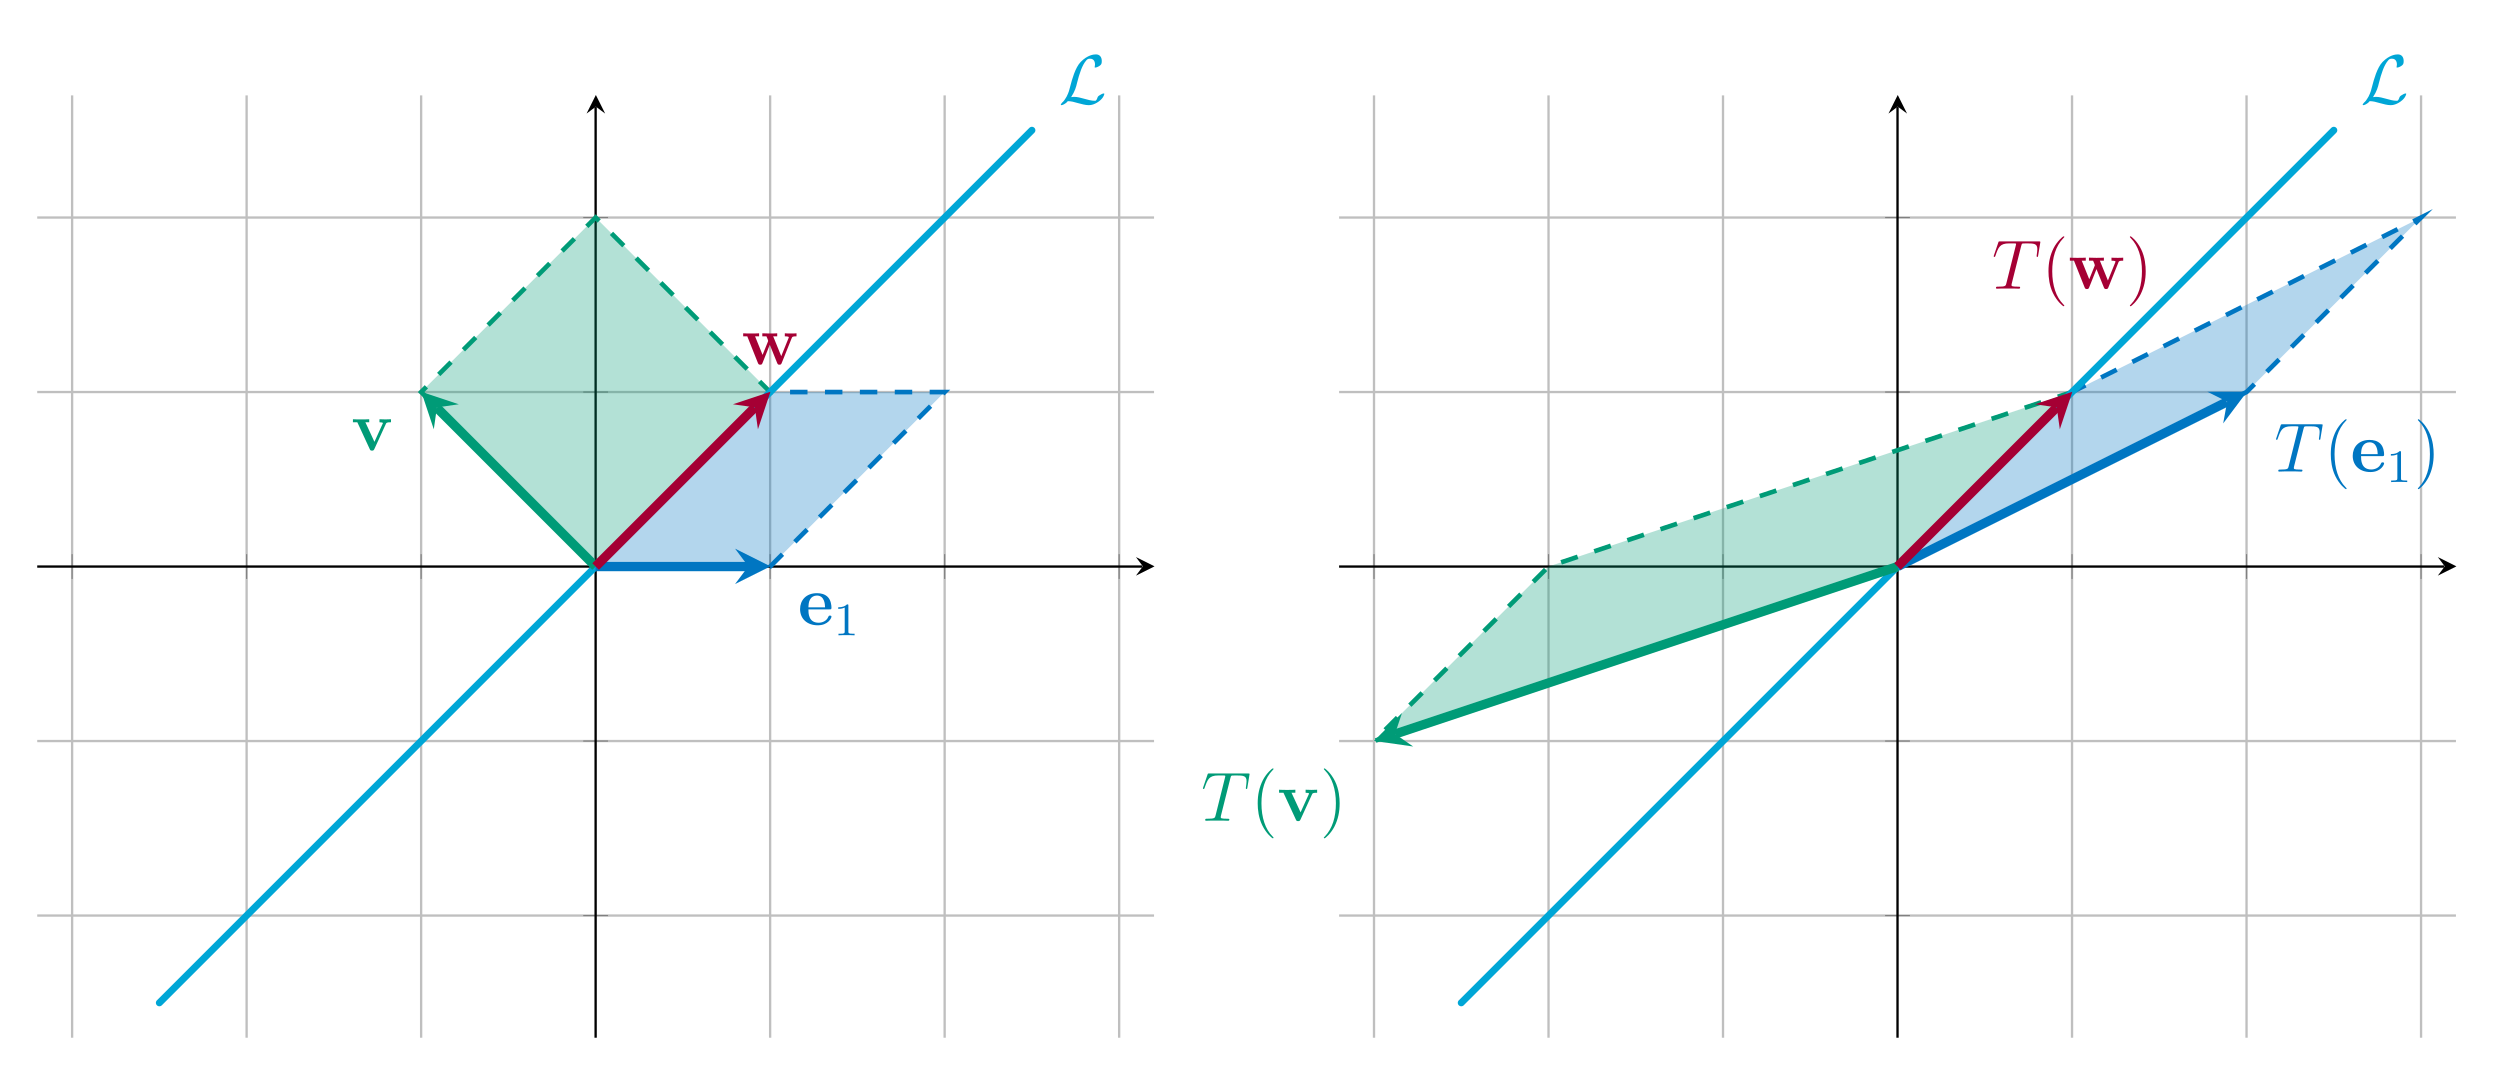 <?xml version="1.0" encoding="UTF-8"?>
<svg xmlns="http://www.w3.org/2000/svg" xmlns:xlink="http://www.w3.org/1999/xlink" width="426.902pt" height="183.527pt" viewBox="0 0 426.902 183.527" version="1.2">
<defs>
<g>
<symbol overflow="visible" id="glyph0-0">
<path style="stroke:none;" d=""/>
</symbol>
<symbol overflow="visible" id="glyph0-1">
<path style="stroke:none;" d="M 2.141 -1.109 C 2.797 -2.109 3 -2.875 3.141 -3.5 C 3.562 -5.156 4.016 -6.578 4.75 -7.406 C 4.906 -7.562 5 -7.672 5.375 -7.672 C 6.203 -7.672 6.219 -6.844 6.219 -6.672 C 6.219 -6.469 6.156 -6.297 6.156 -6.234 C 6.156 -6.156 6.234 -6.156 6.25 -6.156 C 6.438 -6.156 6.766 -6.281 7.062 -6.5 C 7.266 -6.672 7.375 -6.781 7.375 -7.266 C 7.375 -7.922 7.047 -8.406 6.375 -8.406 C 6 -8.406 4.953 -8.312 3.781 -7.125 C 2.828 -6.156 2.266 -4 2.031 -3.109 C 1.828 -2.281 1.734 -1.922 1.375 -1.203 C 1.281 -1.062 0.984 -0.531 0.812 -0.375 C 0.484 -0.078 0.375 0.125 0.375 0.188 C 0.375 0.219 0.391 0.266 0.484 0.266 C 0.531 0.266 0.781 0.219 1.078 0.016 C 1.281 -0.109 1.312 -0.125 1.578 -0.422 C 2.188 -0.406 2.594 -0.297 3.344 -0.078 C 3.953 0.078 4.562 0.266 5.172 0.266 C 6.141 0.266 7.125 -0.469 7.5 -0.984 C 7.734 -1.312 7.812 -1.609 7.812 -1.641 C 7.812 -1.734 7.734 -1.734 7.719 -1.734 C 7.531 -1.734 7.25 -1.594 7.047 -1.453 C 6.719 -1.25 6.703 -1.188 6.625 -0.984 C 6.562 -0.781 6.5 -0.688 6.453 -0.625 C 6.359 -0.484 6.344 -0.484 6.156 -0.484 C 5.594 -0.484 5 -0.656 4.203 -0.875 C 3.875 -0.969 3.219 -1.156 2.625 -1.156 C 2.469 -1.156 2.297 -1.141 2.141 -1.109 Z M 2.141 -1.109 "/>
</symbol>
<symbol overflow="visible" id="glyph1-0">
<path style="stroke:none;" d=""/>
</symbol>
<symbol overflow="visible" id="glyph1-1">
<path style="stroke:none;" d="M 5.906 -4.5 C 5.984 -4.688 6.031 -4.781 6.781 -4.781 L 6.781 -5.297 C 6.359 -5.266 6.328 -5.266 5.844 -5.266 C 5.516 -5.266 5.5 -5.266 4.812 -5.297 L 4.812 -4.781 C 5.141 -4.781 5.406 -4.719 5.406 -4.641 C 5.406 -4.625 5.406 -4.609 5.344 -4.5 L 3.953 -1.438 L 2.406 -4.781 L 3.062 -4.781 L 3.062 -5.297 C 2.797 -5.266 1.953 -5.266 1.641 -5.266 C 1.281 -5.266 0.594 -5.266 0.281 -5.297 L 0.281 -4.781 L 1.031 -4.781 L 3.141 -0.219 C 3.25 0 3.266 0.062 3.547 0.062 C 3.734 0.062 3.828 0.031 3.938 -0.203 Z M 5.906 -4.5 "/>
</symbol>
<symbol overflow="visible" id="glyph1-2">
<path style="stroke:none;" d="M 5.391 -2.641 C 5.656 -2.641 5.734 -2.641 5.734 -2.938 C 5.734 -3.297 5.656 -4.188 5.109 -4.75 C 4.609 -5.25 3.938 -5.406 3.25 -5.406 C 1.391 -5.406 0.375 -4.188 0.375 -2.688 C 0.375 -1.016 1.594 0.078 3.391 0.078 C 5.203 0.078 5.734 -1.188 5.734 -1.391 C 5.734 -1.578 5.562 -1.578 5.484 -1.578 C 5.297 -1.578 5.281 -1.531 5.203 -1.391 C 4.906 -0.609 4.109 -0.359 3.547 -0.359 C 1.812 -0.359 1.797 -1.969 1.797 -2.641 Z M 1.797 -2.984 C 1.828 -3.469 1.844 -3.938 2.094 -4.359 C 2.312 -4.75 2.734 -5 3.25 -5 C 4.516 -5 4.625 -3.578 4.641 -2.984 Z M 1.797 -2.984 "/>
</symbol>
<symbol overflow="visible" id="glyph1-3">
<path style="stroke:none;" d="M 8.578 -4.5 C 8.672 -4.703 8.703 -4.781 9.391 -4.781 L 9.391 -5.297 C 9.047 -5.266 8.891 -5.266 8.469 -5.266 C 7.969 -5.266 7.828 -5.266 7.391 -5.297 L 7.391 -4.781 C 7.5 -4.781 8.078 -4.781 8.078 -4.625 C 8.078 -4.609 8.078 -4.609 8.031 -4.484 L 6.781 -1.391 L 5.406 -4.781 L 6.094 -4.781 L 6.094 -5.297 C 5.812 -5.266 5.109 -5.266 4.781 -5.266 C 4.172 -5.266 4.156 -5.266 3.547 -5.297 L 3.547 -4.781 L 4.25 -4.781 C 4.297 -4.688 4.344 -4.531 4.406 -4.422 C 4.438 -4.344 4.547 -4.062 4.547 -4 C 4.547 -3.984 4.516 -3.906 4.5 -3.859 L 3.594 -1.609 L 2.312 -4.781 L 3 -4.781 L 3 -5.297 C 2.719 -5.266 1.906 -5.266 1.578 -5.266 C 1.203 -5.266 0.625 -5.266 0.281 -5.297 L 0.281 -4.781 L 0.984 -4.781 L 2.797 -0.234 C 2.891 -0.031 2.938 0.062 3.188 0.062 C 3.328 0.062 3.469 0.062 3.562 -0.172 L 4.828 -3.344 L 6.094 -0.203 C 6.203 0.062 6.328 0.062 6.469 0.062 C 6.734 0.062 6.766 -0.016 6.859 -0.219 Z M 8.578 -4.5 "/>
</symbol>
<symbol overflow="visible" id="glyph2-0">
<path style="stroke:none;" d=""/>
</symbol>
<symbol overflow="visible" id="glyph2-1">
<path style="stroke:none;" d="M 2.5 -5.062 C 2.5 -5.281 2.484 -5.281 2.266 -5.281 C 1.938 -4.969 1.516 -4.781 0.766 -4.781 L 0.766 -4.516 C 0.984 -4.516 1.406 -4.516 1.875 -4.734 L 1.875 -0.656 C 1.875 -0.359 1.844 -0.266 1.094 -0.266 L 0.812 -0.266 L 0.812 0 C 1.141 -0.031 1.828 -0.031 2.172 -0.031 C 2.531 -0.031 3.234 -0.031 3.562 0 L 3.562 -0.266 L 3.281 -0.266 C 2.516 -0.266 2.5 -0.359 2.5 -0.656 Z M 2.5 -5.062 "/>
</symbol>
<symbol overflow="visible" id="glyph3-0">
<path style="stroke:none;" d=""/>
</symbol>
<symbol overflow="visible" id="glyph3-1">
<path style="stroke:none;" d="M 4.969 -7.266 C 5.047 -7.562 5.062 -7.672 5.25 -7.719 C 5.344 -7.734 5.734 -7.734 5.984 -7.734 C 7.172 -7.734 7.734 -7.688 7.734 -6.766 C 7.734 -6.578 7.688 -6.125 7.625 -5.688 L 7.609 -5.547 C 7.609 -5.5 7.656 -5.422 7.719 -5.422 C 7.844 -5.422 7.844 -5.484 7.875 -5.672 L 8.219 -7.781 C 8.25 -7.891 8.25 -7.922 8.25 -7.953 C 8.25 -8.078 8.172 -8.078 7.938 -8.078 L 1.422 -8.078 C 1.141 -8.078 1.125 -8.078 1.062 -7.859 L 0.328 -5.703 C 0.328 -5.688 0.281 -5.562 0.281 -5.547 C 0.281 -5.484 0.328 -5.422 0.406 -5.422 C 0.5 -5.422 0.531 -5.469 0.578 -5.625 C 1.078 -7.062 1.328 -7.734 2.906 -7.734 L 3.703 -7.734 C 4 -7.734 4.109 -7.734 4.109 -7.609 C 4.109 -7.578 4.109 -7.547 4.047 -7.328 L 2.453 -0.938 C 2.344 -0.469 2.312 -0.344 1.047 -0.344 C 0.75 -0.344 0.672 -0.344 0.672 -0.125 C 0.672 0 0.797 0 0.859 0 C 1.156 0 1.469 -0.031 1.766 -0.031 L 3.625 -0.031 C 3.922 -0.031 4.25 0 4.547 0 C 4.672 0 4.797 0 4.797 -0.219 C 4.797 -0.344 4.703 -0.344 4.406 -0.344 C 3.328 -0.344 3.328 -0.453 3.328 -0.625 C 3.328 -0.641 3.328 -0.734 3.375 -0.922 Z M 4.969 -7.266 "/>
</symbol>
<symbol overflow="visible" id="glyph4-0">
<path style="stroke:none;" d=""/>
</symbol>
<symbol overflow="visible" id="glyph4-1">
<path style="stroke:none;" d="M 3.875 2.891 C 3.875 2.859 3.875 2.844 3.672 2.641 C 2.484 1.438 1.812 -0.531 1.812 -2.969 C 1.812 -5.281 2.375 -7.266 3.75 -8.672 C 3.875 -8.781 3.875 -8.812 3.875 -8.844 C 3.875 -8.922 3.812 -8.938 3.766 -8.938 C 3.609 -8.938 2.641 -8.078 2.047 -6.922 C 1.438 -5.703 1.172 -4.438 1.172 -2.969 C 1.172 -1.906 1.328 -0.484 1.953 0.781 C 2.656 2.219 3.641 3 3.766 3 C 3.812 3 3.875 2.969 3.875 2.891 Z M 3.875 2.891 "/>
</symbol>
<symbol overflow="visible" id="glyph4-2">
<path style="stroke:none;" d="M 3.359 -2.969 C 3.359 -3.875 3.25 -5.359 2.578 -6.734 C 1.875 -8.172 0.891 -8.938 0.766 -8.938 C 0.719 -8.938 0.656 -8.922 0.656 -8.844 C 0.656 -8.812 0.656 -8.781 0.859 -8.578 C 2.047 -7.375 2.719 -5.406 2.719 -2.984 C 2.719 -0.672 2.156 1.328 0.781 2.734 C 0.656 2.844 0.656 2.859 0.656 2.891 C 0.656 2.969 0.719 3 0.766 3 C 0.922 3 1.891 2.141 2.484 0.969 C 3.094 -0.25 3.359 -1.531 3.359 -2.969 Z M 3.359 -2.969 "/>
</symbol>
</g>
<clipPath id="clip1">
  <path d="M 10 5 L 194 5 L 194 183.055 L 10 183.055 Z M 10 5 "/>
</clipPath>
<clipPath id="clip2">
  <path d="M 232 5 L 416 5 L 416 183.055 L 232 183.055 Z M 232 5 "/>
</clipPath>
</defs>
<g id="surface1">
<path style="fill:none;stroke-width:0.399;stroke-linecap:butt;stroke-linejoin:miter;stroke:rgb(75%,75%,75%);stroke-opacity:1;stroke-miterlimit:10;" d="M 5.978 -0.002 L 5.978 161.397 M 35.867 -0.002 L 35.867 161.397 M 65.757 -0.002 L 65.757 161.397 M 125.531 -0.002 L 125.531 161.397 M 155.421 -0.002 L 155.421 161.397 M 185.31 -0.002 L 185.31 161.397 " transform="matrix(0.997,0,0,-0.997,6.354,177.201)"/>
<path style="fill:none;stroke-width:0.399;stroke-linecap:butt;stroke-linejoin:miter;stroke:rgb(75%,75%,75%);stroke-opacity:1;stroke-miterlimit:10;" d="M 0.002 20.923 L 191.286 20.923 M 0.002 50.812 L 191.286 50.812 M 0.002 110.587 L 191.286 110.587 M 0.002 140.476 L 191.286 140.476 " transform="matrix(0.997,0,0,-0.997,6.354,177.201)"/>
<path style="fill:none;stroke-width:0.199;stroke-linecap:butt;stroke-linejoin:miter;stroke:rgb(50%,50%,50%);stroke-opacity:1;stroke-miterlimit:10;" d="M 5.978 78.575 L 5.978 82.824 M 35.867 78.575 L 35.867 82.824 M 65.757 78.575 L 65.757 82.824 M 125.531 78.575 L 125.531 82.824 M 155.421 78.575 L 155.421 82.824 M 185.31 78.575 L 185.31 82.824 " transform="matrix(0.997,0,0,-0.997,6.354,177.201)"/>
<path style="fill:none;stroke-width:0.199;stroke-linecap:butt;stroke-linejoin:miter;stroke:rgb(50%,50%,50%);stroke-opacity:1;stroke-miterlimit:10;" d="M 93.519 20.923 L 97.769 20.923 M 93.519 50.812 L 97.769 50.812 M 93.519 110.587 L 97.769 110.587 M 93.519 140.476 L 97.769 140.476 " transform="matrix(0.997,0,0,-0.997,6.354,177.201)"/>
<path style="fill:none;stroke-width:0.399;stroke-linecap:butt;stroke-linejoin:miter;stroke:rgb(0%,0%,0%);stroke-opacity:1;stroke-miterlimit:10;" d="M 0.002 80.698 L 189.293 80.698 " transform="matrix(0.997,0,0,-0.997,6.354,177.201)"/>
<path style=" stroke:none;fill-rule:nonzero;fill:rgb(0%,0%,0%);fill-opacity:1;" d="M 197.148 96.711 L 193.969 95.121 L 195.16 96.711 L 193.969 98.301 "/>
<path style="fill:none;stroke-width:0.399;stroke-linecap:butt;stroke-linejoin:miter;stroke:rgb(0%,0%,0%);stroke-opacity:1;stroke-miterlimit:10;" d="M 95.642 -0.002 L 95.642 159.404 " transform="matrix(0.997,0,0,-0.997,6.354,177.201)"/>
<path style=" stroke:none;fill-rule:nonzero;fill:rgb(0%,0%,0%);fill-opacity:1;" d="M 101.75 16.219 L 100.16 19.398 L 101.75 18.207 L 103.34 19.398 "/>
<path style="fill-rule:nonzero;fill:rgb(0%,60.782%,46.666%);fill-opacity:0.3;stroke-width:0.797;stroke-linecap:butt;stroke-linejoin:miter;stroke:rgb(0%,60.782%,46.666%);stroke-opacity:1;stroke-dasharray:2.989,2.989;stroke-miterlimit:10;" d="M 95.642 80.698 L 125.531 110.587 L 95.642 140.476 L 65.757 110.587 L 95.642 80.698 " transform="matrix(0.997,0,0,-0.997,6.354,177.201)"/>
<path style="fill-rule:nonzero;fill:rgb(0%,46.274%,76.076%);fill-opacity:0.3;stroke-width:0.797;stroke-linecap:butt;stroke-linejoin:miter;stroke:rgb(0%,46.274%,76.076%);stroke-opacity:1;stroke-dasharray:2.989,2.989;stroke-miterlimit:10;" d="M 95.642 80.698 L 125.531 80.698 L 155.421 110.587 L 125.531 110.587 L 95.642 80.698 " transform="matrix(0.997,0,0,-0.997,6.354,177.201)"/>
<g clip-path="url(#clip1)" clip-rule="nonzero">
<path style="fill:none;stroke-width:1.196;stroke-linecap:round;stroke-linejoin:miter;stroke:rgb(0%,65.099%,83.922%);stroke-opacity:1;stroke-miterlimit:10;" d="M 20.923 5.978 L 170.365 155.421 " transform="matrix(0.997,0,0,-0.997,6.354,177.201)"/>
</g>
<g style="fill:rgb(0%,65.099%,83.922%);fill-opacity:1;">
  <use xlink:href="#glyph0-1" x="180.766" y="17.694"/>
</g>
<path style="fill:none;stroke-width:1.594;stroke-linecap:butt;stroke-linejoin:miter;stroke:rgb(0%,60.782%,46.666%);stroke-opacity:1;stroke-miterlimit:10;" d="M 95.642 80.698 L 68.432 107.912 " transform="matrix(0.997,0,0,-0.997,6.354,177.201)"/>
<path style=" stroke:none;fill-rule:nonzero;fill:rgb(0%,60.782%,46.666%);fill-opacity:1;" d="M 71.941 66.898 L 74.074 73.305 L 74.609 69.566 L 78.348 69.035 "/>
<g style="fill:rgb(0%,60.782%,46.666%);fill-opacity:1;">
  <use xlink:href="#glyph1-1" x="59.986" y="76.886"/>
</g>
<path style="fill:none;stroke-width:1.594;stroke-linecap:butt;stroke-linejoin:miter;stroke:rgb(0%,46.274%,76.076%);stroke-opacity:1;stroke-miterlimit:10;" d="M 95.642 80.698 L 121.744 80.698 " transform="matrix(0.997,0,0,-0.997,6.354,177.201)"/>
<path style=" stroke:none;fill-rule:nonzero;fill:rgb(0%,46.274%,76.076%);fill-opacity:1;" d="M 131.562 96.711 L 125.52 93.688 L 127.785 96.711 L 125.52 99.73 "/>
<g style="fill:rgb(0%,46.274%,76.076%);fill-opacity:1;">
  <use xlink:href="#glyph1-2" x="136.248" y="106.697"/>
</g>
<g style="fill:rgb(0%,46.274%,76.076%);fill-opacity:1;">
  <use xlink:href="#glyph2-1" x="142.368" y="108.485"/>
</g>
<path style="fill:none;stroke-width:1.594;stroke-linecap:butt;stroke-linejoin:miter;stroke:rgb(64.705%,0%,20.392%);stroke-opacity:1;stroke-miterlimit:10;" d="M 95.642 80.698 L 122.857 107.912 " transform="matrix(0.997,0,0,-0.997,6.354,177.201)"/>
<path style=" stroke:none;fill-rule:nonzero;fill:rgb(64.705%,0%,20.392%);fill-opacity:1;" d="M 131.562 66.898 L 125.156 69.035 L 128.895 69.566 L 129.426 73.305 "/>
<g style="fill:rgb(64.705%,0%,20.392%);fill-opacity:1;">
  <use xlink:href="#glyph1-3" x="126.624" y="62.213"/>
</g>
<path style="fill:none;stroke-width:0.399;stroke-linecap:butt;stroke-linejoin:miter;stroke:rgb(75%,75%,75%);stroke-opacity:1;stroke-miterlimit:10;" d="M 5.978 -0.002 L 5.978 161.397 M 35.868 -0.002 L 35.868 161.397 M 65.753 -0.002 L 65.753 161.397 M 125.532 -0.002 L 125.532 161.397 M 155.421 -0.002 L 155.421 161.397 M 185.311 -0.002 L 185.311 161.397 " transform="matrix(0.997,0,0,-0.997,228.666,177.201)"/>
<path style="fill:none;stroke-width:0.399;stroke-linecap:butt;stroke-linejoin:miter;stroke:rgb(75%,75%,75%);stroke-opacity:1;stroke-miterlimit:10;" d="M -0.002 20.923 L 191.287 20.923 M -0.002 50.812 L 191.287 50.812 M -0.002 110.587 L 191.287 110.587 M -0.002 140.476 L 191.287 140.476 " transform="matrix(0.997,0,0,-0.997,228.666,177.201)"/>
<path style="fill:none;stroke-width:0.199;stroke-linecap:butt;stroke-linejoin:miter;stroke:rgb(50%,50%,50%);stroke-opacity:1;stroke-miterlimit:10;" d="M 5.978 78.575 L 5.978 82.824 M 35.868 78.575 L 35.868 82.824 M 65.753 78.575 L 65.753 82.824 M 125.532 78.575 L 125.532 82.824 M 155.421 78.575 L 155.421 82.824 M 185.311 78.575 L 185.311 82.824 " transform="matrix(0.997,0,0,-0.997,228.666,177.201)"/>
<path style="fill:none;stroke-width:0.199;stroke-linecap:butt;stroke-linejoin:miter;stroke:rgb(50%,50%,50%);stroke-opacity:1;stroke-miterlimit:10;" d="M 93.516 20.923 L 97.769 20.923 M 93.516 50.812 L 97.769 50.812 M 93.516 110.587 L 97.769 110.587 M 93.516 140.476 L 97.769 140.476 " transform="matrix(0.997,0,0,-0.997,228.666,177.201)"/>
<path style="fill:none;stroke-width:0.399;stroke-linecap:butt;stroke-linejoin:miter;stroke:rgb(0%,0%,0%);stroke-opacity:1;stroke-miterlimit:10;" d="M -0.002 80.698 L 189.293 80.698 " transform="matrix(0.997,0,0,-0.997,228.666,177.201)"/>
<path style=" stroke:none;fill-rule:nonzero;fill:rgb(0%,0%,0%);fill-opacity:1;" d="M 419.461 96.711 L 416.281 95.121 L 417.473 96.711 L 416.281 98.301 "/>
<path style="fill:none;stroke-width:0.399;stroke-linecap:butt;stroke-linejoin:miter;stroke:rgb(0%,0%,0%);stroke-opacity:1;stroke-miterlimit:10;" d="M 95.643 -0.002 L 95.643 159.404 " transform="matrix(0.997,0,0,-0.997,228.666,177.201)"/>
<path style=" stroke:none;fill-rule:nonzero;fill:rgb(0%,0%,0%);fill-opacity:1;" d="M 324.062 16.219 L 322.473 19.398 L 324.062 18.207 L 325.652 19.398 "/>
<path style="fill-rule:nonzero;fill:rgb(0%,60.782%,46.666%);fill-opacity:0.3;stroke-width:0.797;stroke-linecap:butt;stroke-linejoin:miter;stroke:rgb(0%,60.782%,46.666%);stroke-opacity:1;stroke-dasharray:2.989,2.989;stroke-miterlimit:10;" d="M 95.643 80.698 L 125.532 110.587 L 35.868 80.698 L 5.978 50.812 L 95.643 80.698 " transform="matrix(0.997,0,0,-0.997,228.666,177.201)"/>
<path style="fill-rule:nonzero;fill:rgb(0%,46.274%,76.076%);fill-opacity:0.3;stroke-width:0.797;stroke-linecap:butt;stroke-linejoin:miter;stroke:rgb(0%,46.274%,76.076%);stroke-opacity:1;stroke-dasharray:2.989,2.989;stroke-miterlimit:10;" d="M 95.643 80.698 L 155.421 110.587 L 185.311 140.476 L 125.532 110.587 L 95.643 80.698 " transform="matrix(0.997,0,0,-0.997,228.666,177.201)"/>
<g clip-path="url(#clip2)" clip-rule="nonzero">
<path style="fill:none;stroke-width:1.196;stroke-linecap:round;stroke-linejoin:miter;stroke:rgb(0%,65.099%,83.922%);stroke-opacity:1;stroke-miterlimit:10;" d="M 20.923 5.978 L 170.366 155.421 " transform="matrix(0.997,0,0,-0.997,228.666,177.201)"/>
</g>
<g style="fill:rgb(0%,65.099%,83.922%);fill-opacity:1;">
  <use xlink:href="#glyph0-1" x="403.078" y="17.694"/>
</g>
<path style="fill:none;stroke-width:1.594;stroke-linecap:butt;stroke-linejoin:miter;stroke:rgb(0%,60.782%,46.666%);stroke-opacity:1;stroke-miterlimit:10;" d="M 95.643 80.698 L 9.57 52.007 " transform="matrix(0.997,0,0,-0.997,228.666,177.201)"/>
<path style=" stroke:none;fill-rule:nonzero;fill:rgb(0%,60.782%,46.666%);fill-opacity:1;" d="M 234.629 126.52 L 241.316 127.477 L 238.211 125.328 L 239.406 121.746 "/>
<g style="fill:rgb(0%,60.782%,46.666%);fill-opacity:1;">
  <use xlink:href="#glyph3-1" x="205.128" y="140.152"/>
</g>
<g style="fill:rgb(0%,60.782%,46.666%);fill-opacity:1;">
  <use xlink:href="#glyph4-1" x="213.594" y="140.152"/>
</g>
<g style="fill:rgb(0%,60.782%,46.666%);fill-opacity:1;">
  <use xlink:href="#glyph1-1" x="218.134" y="140.152"/>
</g>
<g style="fill:rgb(0%,60.782%,46.666%);fill-opacity:1;">
  <use xlink:href="#glyph4-2" x="225.4" y="140.152"/>
</g>
<path style="fill:none;stroke-width:1.594;stroke-linecap:butt;stroke-linejoin:miter;stroke:rgb(0%,46.274%,76.076%);stroke-opacity:1;stroke-miterlimit:10;" d="M 95.643 80.698 L 152.034 108.895 " transform="matrix(0.997,0,0,-0.997,228.666,177.201)"/>
<path style=" stroke:none;fill-rule:nonzero;fill:rgb(0%,46.274%,76.076%);fill-opacity:1;" d="M 383.688 66.898 L 376.934 66.898 L 380.309 68.586 L 379.633 72.301 "/>
<g style="fill:rgb(0%,46.274%,76.076%);fill-opacity:1;">
  <use xlink:href="#glyph3-1" x="388.371" y="80.529"/>
</g>
<g style="fill:rgb(0%,46.274%,76.076%);fill-opacity:1;">
  <use xlink:href="#glyph4-1" x="396.836" y="80.529"/>
</g>
<g style="fill:rgb(0%,46.274%,76.076%);fill-opacity:1;">
  <use xlink:href="#glyph1-2" x="401.377" y="80.529"/>
</g>
<g style="fill:rgb(0%,46.274%,76.076%);fill-opacity:1;">
  <use xlink:href="#glyph2-1" x="407.498" y="82.318"/>
</g>
<g style="fill:rgb(0%,46.274%,76.076%);fill-opacity:1;">
  <use xlink:href="#glyph4-2" x="412.218" y="80.529"/>
</g>
<path style="fill:none;stroke-width:1.594;stroke-linecap:butt;stroke-linejoin:miter;stroke:rgb(64.705%,0%,20.392%);stroke-opacity:1;stroke-miterlimit:10;" d="M 95.643 80.698 L 122.857 107.912 " transform="matrix(0.997,0,0,-0.997,228.666,177.201)"/>
<path style=" stroke:none;fill-rule:nonzero;fill:rgb(64.705%,0%,20.392%);fill-opacity:1;" d="M 353.875 66.898 L 347.469 69.035 L 351.207 69.566 L 351.738 73.305 "/>
<g style="fill:rgb(64.705%,0%,20.392%);fill-opacity:1;">
  <use xlink:href="#glyph3-1" x="340.162" y="49.295"/>
</g>
<g style="fill:rgb(64.705%,0%,20.392%);fill-opacity:1;">
  <use xlink:href="#glyph4-1" x="348.628" y="49.295"/>
</g>
<g style="fill:rgb(64.705%,0%,20.392%);fill-opacity:1;">
  <use xlink:href="#glyph1-3" x="353.168" y="49.295"/>
</g>
<g style="fill:rgb(64.705%,0%,20.392%);fill-opacity:1;">
  <use xlink:href="#glyph4-2" x="363.043" y="49.295"/>
</g>
</g>
</svg>
